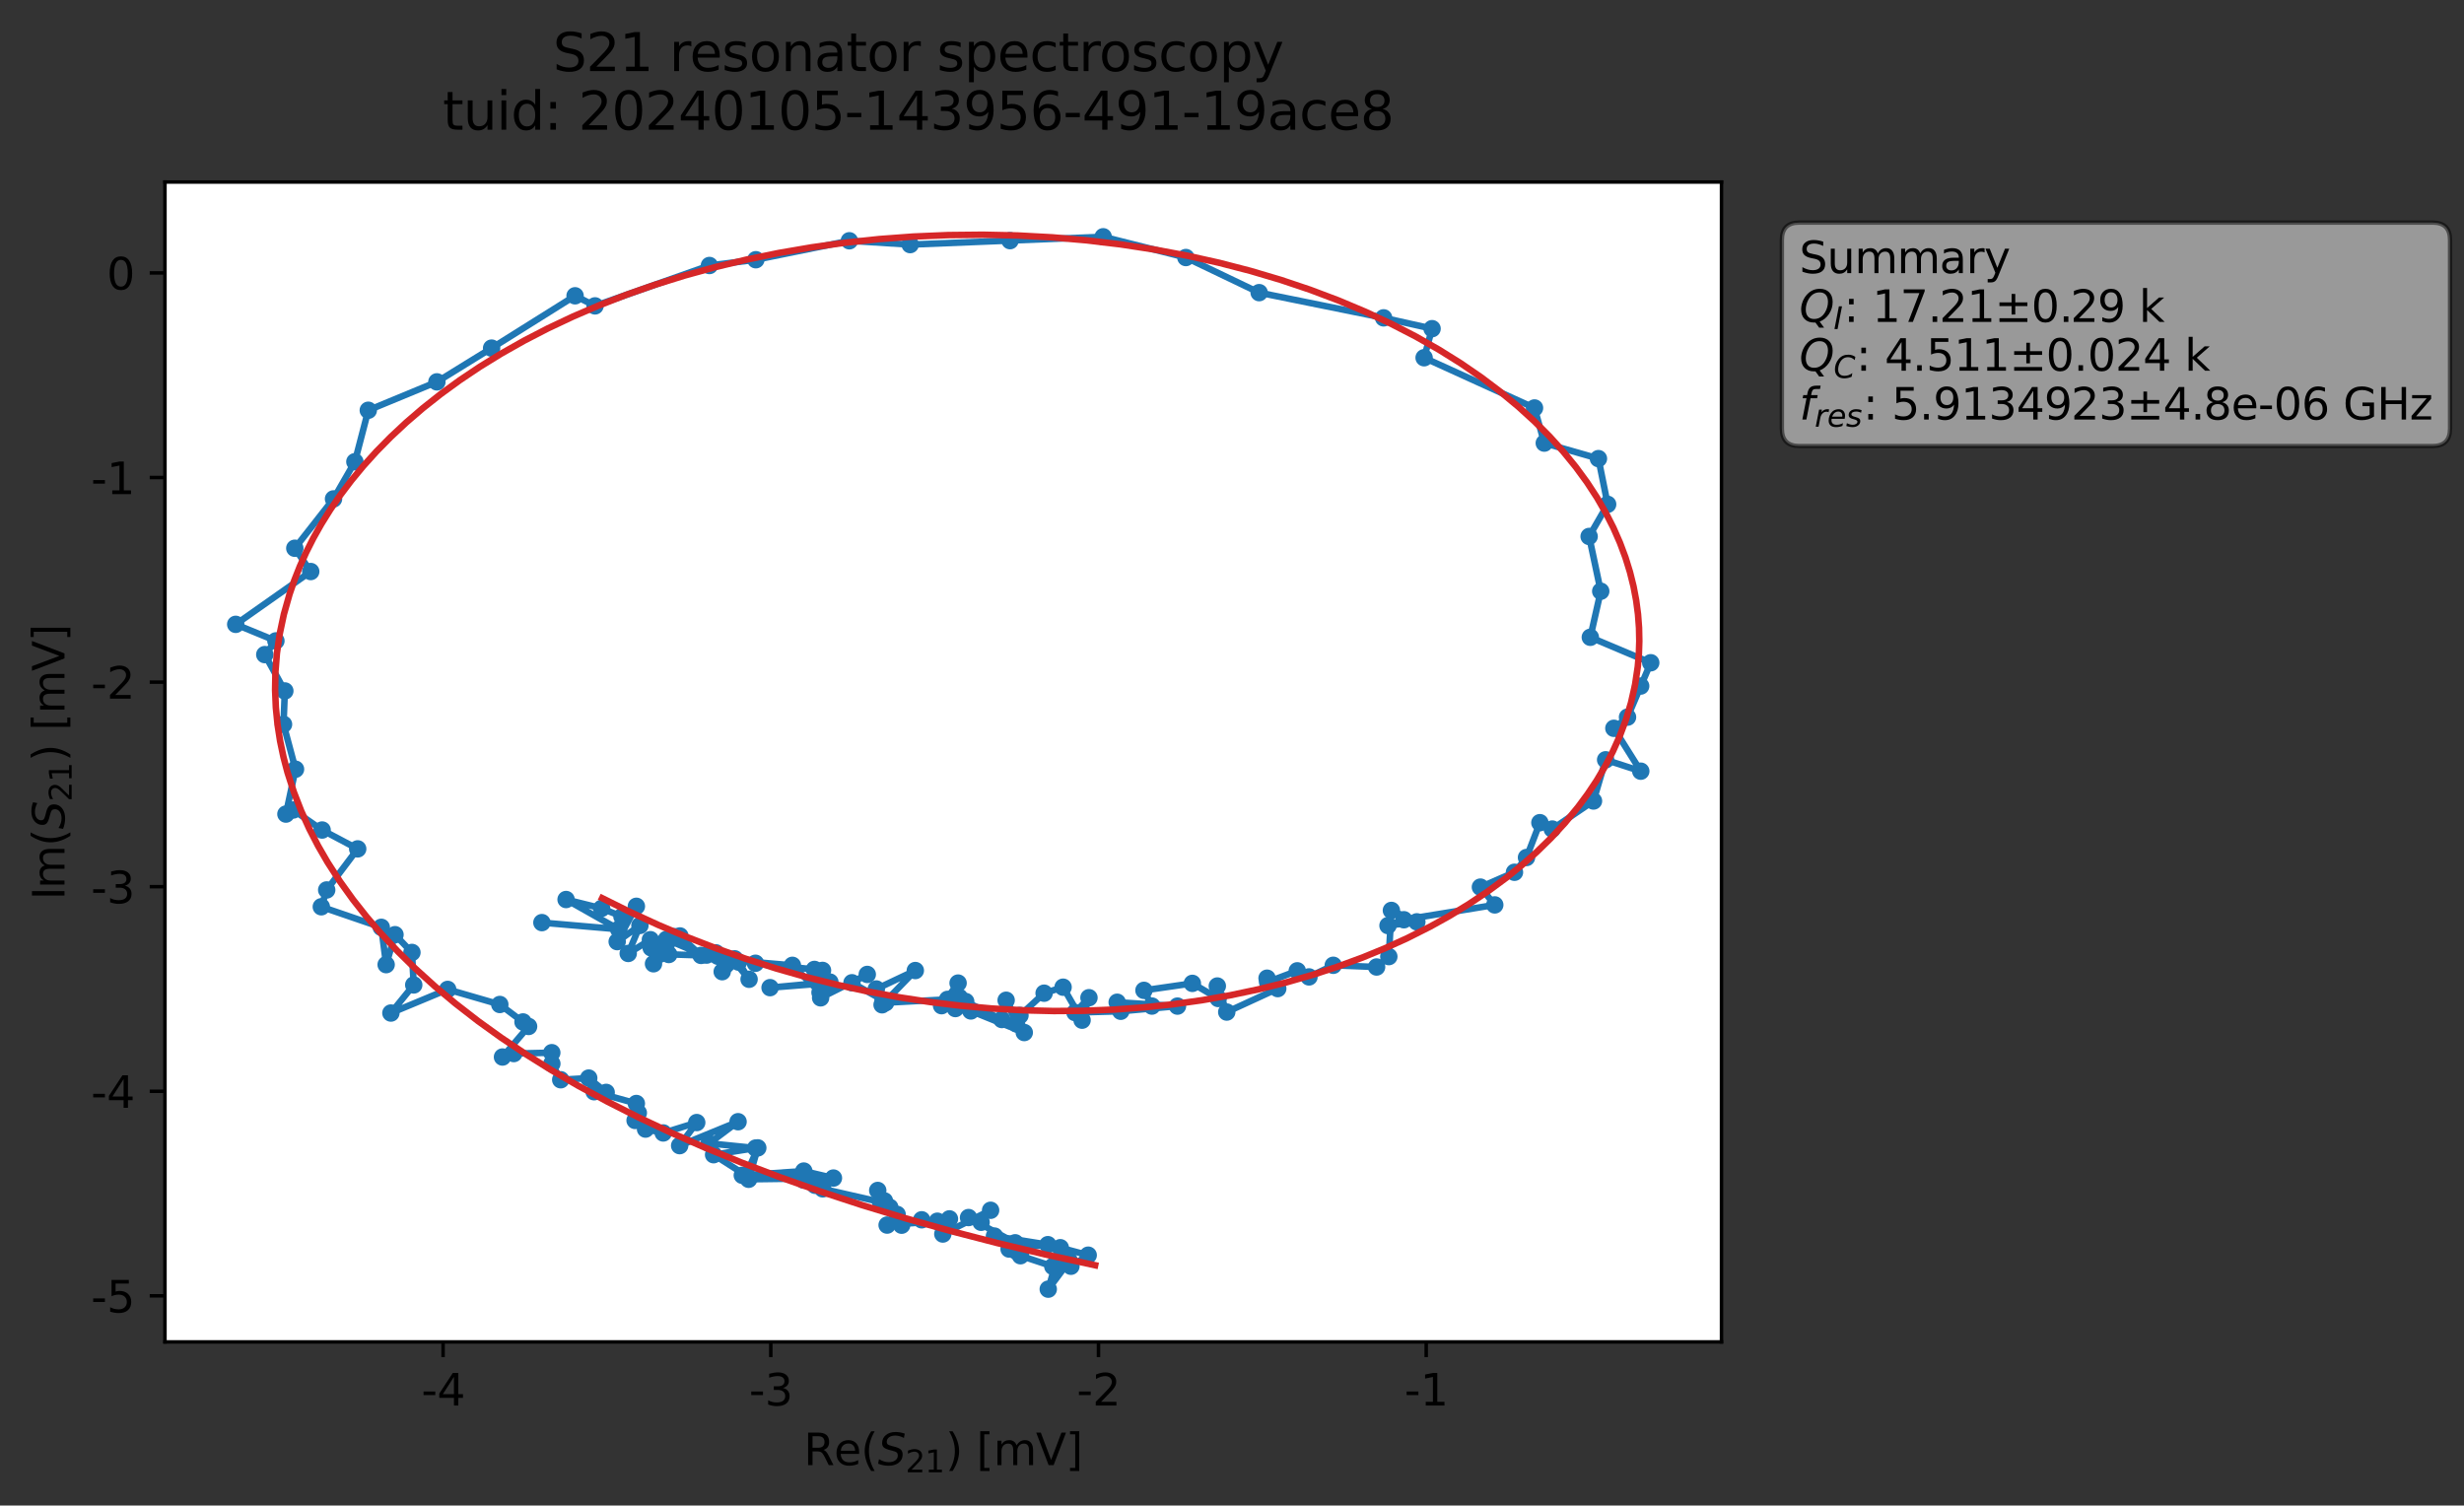 <?xml version="1.0" encoding="utf-8" standalone="no"?>
<!DOCTYPE svg PUBLIC "-//W3C//DTD SVG 1.1//EN"
  "http://www.w3.org/Graphics/SVG/1.1/DTD/svg11.dtd">
<svg xmlns:xlink="http://www.w3.org/1999/xlink" width="565.324pt" height="345.428pt" viewBox="0 0 565.324 345.428" xmlns="http://www.w3.org/2000/svg" version="1.1">
 <rect x="0" y="0" width="565.324" height="345.428" fill="#333333" stroke="none"/>
 <defs>
  <style type="text/css">*{stroke-linejoin: round; stroke-linecap: butt}</style>
 </defs>
 <g id="figure_1">
  <g id="patch_1">
   <path d="M 0 345.428 
L 565.324 345.428 
L 565.324 -0 
L 0 -0 
L 0 345.428 
z
" style="fill: none; opacity: 0"/>
  </g>
  <g id="axes_1">
   <g id="patch_2">
    <path d="M 37.848 307.872 
L 394.968 307.872 
L 394.968 41.76 
L 37.848 41.76 
z
" style="fill: #ffffff"/>
   </g>
   <g id="matplotlib.axis_1">
    <g id="xtick_1">
     <g id="line2d_1">
      <defs>
       <path id="m3a461687dc" d="M 0 0 
L 0 3.5 
" style="stroke: #000000; stroke-width: 0.8"/>
      </defs>
      <g>
       <use xlink:href="#m3a461687dc" x="101.658" y="307.872" style="stroke: #000000; stroke-width: 0.8"/>
      </g>
     </g>
     <g id="text_1">
      <!-- -4 -->
      <g transform="translate(96.673 322.47) scale(0.1 -0.1)">
       <defs>
        <path id="DejaVuSans-2d" d="M 313 2009 
L 1997 2009 
L 1997 1497 
L 313 1497 
L 313 2009 
z
" transform="scale(0.016)"/>
        <path id="DejaVuSans-34" d="M 2419 4116 
L 825 1625 
L 2419 1625 
L 2419 4116 
z
M 2253 4666 
L 3047 4666 
L 3047 1625 
L 3713 1625 
L 3713 1100 
L 3047 1100 
L 3047 0 
L 2419 0 
L 2419 1100 
L 313 1100 
L 313 1709 
L 2253 4666 
z
" transform="scale(0.016)"/>
       </defs>
       <use xlink:href="#DejaVuSans-2d"/>
       <use xlink:href="#DejaVuSans-34" x="36.084"/>
      </g>
     </g>
    </g>
    <g id="xtick_2">
     <g id="line2d_2">
      <g>
       <use xlink:href="#m3a461687dc" x="176.845" y="307.872" style="stroke: #000000; stroke-width: 0.8"/>
      </g>
     </g>
     <g id="text_2">
      <!-- -3 -->
      <g transform="translate(171.859 322.47) scale(0.1 -0.1)">
       <defs>
        <path id="DejaVuSans-33" d="M 2597 2516 
Q 3050 2419 3304 2112 
Q 3559 1806 3559 1356 
Q 3559 666 3084 287 
Q 2609 -91 1734 -91 
Q 1441 -91 1130 -33 
Q 819 25 488 141 
L 488 750 
Q 750 597 1062 519 
Q 1375 441 1716 441 
Q 2309 441 2620 675 
Q 2931 909 2931 1356 
Q 2931 1769 2642 2001 
Q 2353 2234 1838 2234 
L 1294 2234 
L 1294 2753 
L 1863 2753 
Q 2328 2753 2575 2939 
Q 2822 3125 2822 3475 
Q 2822 3834 2567 4026 
Q 2313 4219 1838 4219 
Q 1578 4219 1281 4162 
Q 984 4106 628 3988 
L 628 4550 
Q 988 4650 1302 4700 
Q 1616 4750 1894 4750 
Q 2613 4750 3031 4423 
Q 3450 4097 3450 3541 
Q 3450 3153 3228 2886 
Q 3006 2619 2597 2516 
z
" transform="scale(0.016)"/>
       </defs>
       <use xlink:href="#DejaVuSans-2d"/>
       <use xlink:href="#DejaVuSans-33" x="36.084"/>
      </g>
     </g>
    </g>
    <g id="xtick_3">
     <g id="line2d_3">
      <g>
       <use xlink:href="#m3a461687dc" x="252.031" y="307.872" style="stroke: #000000; stroke-width: 0.8"/>
      </g>
     </g>
     <g id="text_3">
      <!-- -2 -->
      <g transform="translate(247.046 322.47) scale(0.1 -0.1)">
       <defs>
        <path id="DejaVuSans-32" d="M 1228 531 
L 3431 531 
L 3431 0 
L 469 0 
L 469 531 
Q 828 903 1448 1529 
Q 2069 2156 2228 2338 
Q 2531 2678 2651 2914 
Q 2772 3150 2772 3378 
Q 2772 3750 2511 3984 
Q 2250 4219 1831 4219 
Q 1534 4219 1204 4116 
Q 875 4013 500 3803 
L 500 4441 
Q 881 4594 1212 4672 
Q 1544 4750 1819 4750 
Q 2544 4750 2975 4387 
Q 3406 4025 3406 3419 
Q 3406 3131 3298 2873 
Q 3191 2616 2906 2266 
Q 2828 2175 2409 1742 
Q 1991 1309 1228 531 
z
" transform="scale(0.016)"/>
       </defs>
       <use xlink:href="#DejaVuSans-2d"/>
       <use xlink:href="#DejaVuSans-32" x="36.084"/>
      </g>
     </g>
    </g>
    <g id="xtick_4">
     <g id="line2d_4">
      <g>
       <use xlink:href="#m3a461687dc" x="327.218" y="307.872" style="stroke: #000000; stroke-width: 0.8"/>
      </g>
     </g>
     <g id="text_4">
      <!-- -1 -->
      <g transform="translate(322.233 322.47) scale(0.1 -0.1)">
       <defs>
        <path id="DejaVuSans-31" d="M 794 531 
L 1825 531 
L 1825 4091 
L 703 3866 
L 703 4441 
L 1819 4666 
L 2450 4666 
L 2450 531 
L 3481 531 
L 3481 0 
L 794 0 
L 794 531 
z
" transform="scale(0.016)"/>
       </defs>
       <use xlink:href="#DejaVuSans-2d"/>
       <use xlink:href="#DejaVuSans-31" x="36.084"/>
      </g>
     </g>
    </g>
    <g id="text_5">
     <!-- Re$(S_{21})$ [mV] -->
     <g transform="translate(184.408 336.149) scale(0.1 -0.1)">
      <defs>
       <path id="DejaVuSans-52" d="M 2841 2188 
Q 3044 2119 3236 1894 
Q 3428 1669 3622 1275 
L 4263 0 
L 3584 0 
L 2988 1197 
Q 2756 1666 2539 1819 
Q 2322 1972 1947 1972 
L 1259 1972 
L 1259 0 
L 628 0 
L 628 4666 
L 2053 4666 
Q 2853 4666 3247 4331 
Q 3641 3997 3641 3322 
Q 3641 2881 3436 2590 
Q 3231 2300 2841 2188 
z
M 1259 4147 
L 1259 2491 
L 2053 2491 
Q 2509 2491 2742 2702 
Q 2975 2913 2975 3322 
Q 2975 3731 2742 3939 
Q 2509 4147 2053 4147 
L 1259 4147 
z
" transform="scale(0.016)"/>
       <path id="DejaVuSans-65" d="M 3597 1894 
L 3597 1613 
L 953 1613 
Q 991 1019 1311 708 
Q 1631 397 2203 397 
Q 2534 397 2845 478 
Q 3156 559 3463 722 
L 3463 178 
Q 3153 47 2828 -22 
Q 2503 -91 2169 -91 
Q 1331 -91 842 396 
Q 353 884 353 1716 
Q 353 2575 817 3079 
Q 1281 3584 2069 3584 
Q 2775 3584 3186 3129 
Q 3597 2675 3597 1894 
z
M 3022 2063 
Q 3016 2534 2758 2815 
Q 2500 3097 2075 3097 
Q 1594 3097 1305 2825 
Q 1016 2553 972 2059 
L 3022 2063 
z
" transform="scale(0.016)"/>
       <path id="DejaVuSans-28" d="M 1984 4856 
Q 1566 4138 1362 3434 
Q 1159 2731 1159 2009 
Q 1159 1288 1364 580 
Q 1569 -128 1984 -844 
L 1484 -844 
Q 1016 -109 783 600 
Q 550 1309 550 2009 
Q 550 2706 781 3412 
Q 1013 4119 1484 4856 
L 1984 4856 
z
" transform="scale(0.016)"/>
       <path id="DejaVuSans-Oblique-53" d="M 3859 4513 
L 3738 3897 
Q 3422 4066 3111 4152 
Q 2800 4238 2509 4238 
Q 1944 4238 1609 3991 
Q 1275 3744 1275 3334 
Q 1275 3109 1398 2989 
Q 1522 2869 2034 2731 
L 2413 2638 
Q 3053 2472 3303 2217 
Q 3553 1963 3553 1503 
Q 3553 797 2998 353 
Q 2444 -91 1538 -91 
Q 1166 -91 791 -17 
Q 416 56 38 206 
L 166 856 
Q 513 641 861 531 
Q 1209 422 1556 422 
Q 2147 422 2503 684 
Q 2859 947 2859 1369 
Q 2859 1650 2717 1795 
Q 2575 1941 2106 2059 
L 1728 2156 
Q 1081 2325 845 2545 
Q 609 2766 609 3163 
Q 609 3859 1145 4304 
Q 1681 4750 2541 4750 
Q 2875 4750 3203 4690 
Q 3531 4631 3859 4513 
z
" transform="scale(0.016)"/>
       <path id="DejaVuSans-29" d="M 513 4856 
L 1013 4856 
Q 1481 4119 1714 3412 
Q 1947 2706 1947 2009 
Q 1947 1309 1714 600 
Q 1481 -109 1013 -844 
L 513 -844 
Q 928 -128 1133 580 
Q 1338 1288 1338 2009 
Q 1338 2731 1133 3434 
Q 928 4138 513 4856 
z
" transform="scale(0.016)"/>
       <path id="DejaVuSans-20" transform="scale(0.016)"/>
       <path id="DejaVuSans-5b" d="M 550 4863 
L 1875 4863 
L 1875 4416 
L 1125 4416 
L 1125 -397 
L 1875 -397 
L 1875 -844 
L 550 -844 
L 550 4863 
z
" transform="scale(0.016)"/>
       <path id="DejaVuSans-6d" d="M 3328 2828 
Q 3544 3216 3844 3400 
Q 4144 3584 4550 3584 
Q 5097 3584 5394 3201 
Q 5691 2819 5691 2113 
L 5691 0 
L 5113 0 
L 5113 2094 
Q 5113 2597 4934 2840 
Q 4756 3084 4391 3084 
Q 3944 3084 3684 2787 
Q 3425 2491 3425 1978 
L 3425 0 
L 2847 0 
L 2847 2094 
Q 2847 2600 2669 2842 
Q 2491 3084 2119 3084 
Q 1678 3084 1418 2786 
Q 1159 2488 1159 1978 
L 1159 0 
L 581 0 
L 581 3500 
L 1159 3500 
L 1159 2956 
Q 1356 3278 1631 3431 
Q 1906 3584 2284 3584 
Q 2666 3584 2933 3390 
Q 3200 3197 3328 2828 
z
" transform="scale(0.016)"/>
       <path id="DejaVuSans-56" d="M 1831 0 
L 50 4666 
L 709 4666 
L 2188 738 
L 3669 4666 
L 4325 4666 
L 2547 0 
L 1831 0 
z
" transform="scale(0.016)"/>
       <path id="DejaVuSans-5d" d="M 1947 4863 
L 1947 -844 
L 622 -844 
L 622 -397 
L 1369 -397 
L 1369 4416 
L 622 4416 
L 622 4863 
L 1947 4863 
z
" transform="scale(0.016)"/>
      </defs>
      <use xlink:href="#DejaVuSans-52" transform="translate(0 0.016)"/>
      <use xlink:href="#DejaVuSans-65" transform="translate(69.482 0.016)"/>
      <use xlink:href="#DejaVuSans-28" transform="translate(131.006 0.016)"/>
      <use xlink:href="#DejaVuSans-Oblique-53" transform="translate(170.02 0.016)"/>
      <use xlink:href="#DejaVuSans-32" transform="translate(233.496 -16.391) scale(0.7)"/>
      <use xlink:href="#DejaVuSans-31" transform="translate(278.032 -16.391) scale(0.7)"/>
      <use xlink:href="#DejaVuSans-29" transform="translate(325.303 0.016)"/>
      <use xlink:href="#DejaVuSans-20" transform="translate(364.316 0.016)"/>
      <use xlink:href="#DejaVuSans-5b" transform="translate(396.104 0.016)"/>
      <use xlink:href="#DejaVuSans-6d" transform="translate(435.117 0.016)"/>
      <use xlink:href="#DejaVuSans-56" transform="translate(532.529 0.016)"/>
      <use xlink:href="#DejaVuSans-5d" transform="translate(600.938 0.016)"/>
     </g>
    </g>
   </g>
   <g id="matplotlib.axis_2">
    <g id="ytick_1">
     <g id="line2d_5">
      <defs>
       <path id="m6cac3b7678" d="M 0 0 
L -3.5 0 
" style="stroke: #000000; stroke-width: 0.8"/>
      </defs>
      <g>
       <use xlink:href="#m6cac3b7678" x="37.848" y="297.314" style="stroke: #000000; stroke-width: 0.8"/>
      </g>
     </g>
     <g id="text_6">
      <!-- -5 -->
      <g transform="translate(20.878 301.113) scale(0.1 -0.1)">
       <defs>
        <path id="DejaVuSans-35" d="M 691 4666 
L 3169 4666 
L 3169 4134 
L 1269 4134 
L 1269 2991 
Q 1406 3038 1543 3061 
Q 1681 3084 1819 3084 
Q 2600 3084 3056 2656 
Q 3513 2228 3513 1497 
Q 3513 744 3044 326 
Q 2575 -91 1722 -91 
Q 1428 -91 1123 -41 
Q 819 9 494 109 
L 494 744 
Q 775 591 1075 516 
Q 1375 441 1709 441 
Q 2250 441 2565 725 
Q 2881 1009 2881 1497 
Q 2881 1984 2565 2268 
Q 2250 2553 1709 2553 
Q 1456 2553 1204 2497 
Q 953 2441 691 2322 
L 691 4666 
z
" transform="scale(0.016)"/>
       </defs>
       <use xlink:href="#DejaVuSans-2d"/>
       <use xlink:href="#DejaVuSans-35" x="36.084"/>
      </g>
     </g>
    </g>
    <g id="ytick_2">
     <g id="line2d_6">
      <g>
       <use xlink:href="#m6cac3b7678" x="37.848" y="250.375" style="stroke: #000000; stroke-width: 0.8"/>
      </g>
     </g>
     <g id="text_7">
      <!-- -4 -->
      <g transform="translate(20.878 254.174) scale(0.1 -0.1)">
       <use xlink:href="#DejaVuSans-2d"/>
       <use xlink:href="#DejaVuSans-34" x="36.084"/>
      </g>
     </g>
    </g>
    <g id="ytick_3">
     <g id="line2d_7">
      <g>
       <use xlink:href="#m6cac3b7678" x="37.848" y="203.437" style="stroke: #000000; stroke-width: 0.8"/>
      </g>
     </g>
     <g id="text_8">
      <!-- -3 -->
      <g transform="translate(20.878 207.236) scale(0.1 -0.1)">
       <use xlink:href="#DejaVuSans-2d"/>
       <use xlink:href="#DejaVuSans-33" x="36.084"/>
      </g>
     </g>
    </g>
    <g id="ytick_4">
     <g id="line2d_8">
      <g>
       <use xlink:href="#m6cac3b7678" x="37.848" y="156.498" style="stroke: #000000; stroke-width: 0.8"/>
      </g>
     </g>
     <g id="text_9">
      <!-- -2 -->
      <g transform="translate(20.878 160.297) scale(0.1 -0.1)">
       <use xlink:href="#DejaVuSans-2d"/>
       <use xlink:href="#DejaVuSans-32" x="36.084"/>
      </g>
     </g>
    </g>
    <g id="ytick_5">
     <g id="line2d_9">
      <g>
       <use xlink:href="#m6cac3b7678" x="37.848" y="109.56" style="stroke: #000000; stroke-width: 0.8"/>
      </g>
     </g>
     <g id="text_10">
      <!-- -1 -->
      <g transform="translate(20.878 113.359) scale(0.1 -0.1)">
       <use xlink:href="#DejaVuSans-2d"/>
       <use xlink:href="#DejaVuSans-31" x="36.084"/>
      </g>
     </g>
    </g>
    <g id="ytick_6">
     <g id="line2d_10">
      <g>
       <use xlink:href="#m6cac3b7678" x="37.848" y="62.621" style="stroke: #000000; stroke-width: 0.8"/>
      </g>
     </g>
     <g id="text_11">
      <!-- 0 -->
      <g transform="translate(24.486 66.42) scale(0.1 -0.1)">
       <defs>
        <path id="DejaVuSans-30" d="M 2034 4250 
Q 1547 4250 1301 3770 
Q 1056 3291 1056 2328 
Q 1056 1369 1301 889 
Q 1547 409 2034 409 
Q 2525 409 2770 889 
Q 3016 1369 3016 2328 
Q 3016 3291 2770 3770 
Q 2525 4250 2034 4250 
z
M 2034 4750 
Q 2819 4750 3233 4129 
Q 3647 3509 3647 2328 
Q 3647 1150 3233 529 
Q 2819 -91 2034 -91 
Q 1250 -91 836 529 
Q 422 1150 422 2328 
Q 422 3509 836 4129 
Q 1250 4750 2034 4750 
z
" transform="scale(0.016)"/>
       </defs>
       <use xlink:href="#DejaVuSans-30"/>
      </g>
     </g>
    </g>
    <g id="text_12">
     <!-- Im$(S_{21})$ [mV] -->
     <g transform="translate(14.798 206.466) rotate(-90) scale(0.1 -0.1)">
      <defs>
       <path id="DejaVuSans-49" d="M 628 4666 
L 1259 4666 
L 1259 0 
L 628 0 
L 628 4666 
z
" transform="scale(0.016)"/>
      </defs>
      <use xlink:href="#DejaVuSans-49" transform="translate(0 0.016)"/>
      <use xlink:href="#DejaVuSans-6d" transform="translate(25.867 0.016)"/>
      <use xlink:href="#DejaVuSans-28" transform="translate(123.279 0.016)"/>
      <use xlink:href="#DejaVuSans-Oblique-53" transform="translate(162.293 0.016)"/>
      <use xlink:href="#DejaVuSans-32" transform="translate(225.77 -16.391) scale(0.7)"/>
      <use xlink:href="#DejaVuSans-31" transform="translate(270.306 -16.391) scale(0.7)"/>
      <use xlink:href="#DejaVuSans-29" transform="translate(317.576 0.016)"/>
      <use xlink:href="#DejaVuSans-20" transform="translate(356.59 0.016)"/>
      <use xlink:href="#DejaVuSans-5b" transform="translate(388.377 0.016)"/>
      <use xlink:href="#DejaVuSans-6d" transform="translate(427.391 0.016)"/>
      <use xlink:href="#DejaVuSans-56" transform="translate(524.803 0.016)"/>
      <use xlink:href="#DejaVuSans-5d" transform="translate(593.211 0.016)"/>
     </g>
    </g>
   </g>
   <g id="line2d_11">
    <path d="M 245.221 289.065 
L 245.706 290.516 
L 249.668 287.98 
L 243.264 286.265 
L 240.505 295.776 
L 245.277 289.405 
L 241.556 290.557 
L 234.136 288.106 
L 233.014 286.966 
L 231.52 286.569 
L 240.417 285.567 
L 228.16 283.599 
L 232.916 285.14 
L 222.218 279.348 
L 225.101 280.432 
L 227.279 277.678 
L 216.315 283.126 
L 217.833 279.651 
L 215.065 280.187 
L 203.536 281.075 
L 211.465 279.862 
L 206.864 281.101 
L 205.832 278.628 
L 204.15 277.009 
L 202.921 275.529 
L 201.384 273.13 
L 202.036 275.79 
L 188.761 272.76 
L 184.376 270.751 
L 191.217 270.284 
L 184.417 268.68 
L 170.309 269.655 
L 185.31 270.385 
L 171.766 270.567 
L 173.862 263.361 
L 171.125 269.658 
L 163.724 264.927 
L 173.377 263.407 
L 162.701 262.327 
L 169.338 257.358 
L 155.935 262.847 
L 159.853 257.552 
L 152.169 259.936 
L 148.108 259.048 
L 145.709 257.064 
L 146.451 255.33 
L 146.002 253.181 
L 136.312 250.479 
L 139.08 250.634 
L 135.076 247.345 
L 128.648 247.731 
L 126.613 244.045 
L 126.601 241.52 
L 117.881 241.722 
L 115.288 242.516 
L 121.276 235.502 
L 119.992 234.467 
L 114.673 230.462 
L 102.715 227.004 
L 89.686 232.425 
L 94.927 225.978 
L 94.513 218.523 
L 90.626 214.449 
L 88.596 221.321 
L 87.481 212.758 
L 73.721 208.044 
L 74.956 204.184 
L 82.067 194.76 
L 73.908 190.436 
L 67.276 185.84 
L 65.599 186.779 
L 67.802 176.485 
L 65.049 166.189 
L 65.351 158.525 
L 60.75 150.188 
L 63.301 147.041 
L 54.081 143.246 
L 71.292 131.129 
L 67.638 125.789 
L 76.523 114.464 
L 81.42 105.941 
L 84.498 94.128 
L 100.241 87.612 
L 112.791 79.87 
L 131.942 67.865 
L 136.517 70.178 
L 162.766 60.915 
L 173.413 59.59 
L 194.871 55.243 
L 208.823 56.119 
L 253.106 54.325 
L 272.079 59.087 
L 288.893 67.143 
L 317.451 72.927 
L 328.567 75.408 
L 326.74 82.078 
L 352.069 93.603 
L 354.311 101.662 
L 366.735 105.221 
L 368.845 115.708 
L 364.6 123.081 
L 367.262 135.649 
L 364.873 146.214 
L 378.736 152.058 
L 373.409 164.536 
L 370.275 167.098 
L 376.45 176.937 
L 368.385 174.325 
L 365.601 183.775 
L 356.14 190.21 
L 353.299 188.749 
L 350.232 196.743 
L 347.47 200.128 
L 339.656 203.532 
L 342.95 207.615 
L 322.101 211.02 
L 318.453 212.36 
L 325.074 211.5 
L 319.234 208.884 
L 318.642 219.473 
L 315.837 221.862 
L 305.893 221.469 
L 300.329 224.136 
L 297.641 222.74 
L 290.829 225.304 
L 290.705 224.431 
L 293.159 226.817 
L 281.458 232.2 
L 279.294 226.224 
L 279.495 229.087 
L 273.569 225.618 
L 262.463 227.219 
L 264.287 230.825 
L 256.32 229.947 
L 270.152 230.834 
L 257.139 232.018 
L 246.64 232.309 
L 249.847 228.908 
L 248.268 234.063 
L 243.909 226.494 
L 239.552 227.871 
L 234.015 232.97 
L 233.227 234.917 
L 230.844 229.49 
L 235.001 236.899 
L 222.747 231.945 
L 219.196 231.395 
L 229.857 233.913 
L 221.567 229.786 
L 220.096 228.803 
L 216.033 230.738 
L 219.818 225.551 
L 217.399 229.292 
L 203.195 230.054 
L 202.381 230.531 
L 210.005 222.673 
L 201.059 226.907 
L 202.611 229.505 
L 195.472 225.479 
L 198.981 223.566 
L 188.279 228.936 
L 189.173 225.547 
L 189.956 225.552 
L 176.676 226.599 
L 190.401 225.321 
L 186.859 222.419 
L 173.324 221.004 
L 188.711 222.645 
L 188.139 227.713 
L 181.801 221.481 
L 168.252 220.319 
L 171.866 224.678 
L 169.437 220.734 
L 165.695 222.94 
L 168.562 219.988 
L 164.708 219.391 
L 164.244 218.616 
L 162.114 219.13 
L 166.578 221.34 
L 152.899 215.53 
L 151.47 218.888 
L 160.844 219.202 
L 155.996 214.737 
L 149.938 221.121 
L 149.404 217.468 
L 154.695 214.907 
L 153.445 218.993 
L 149.222 215.596 
L 144.135 218.752 
L 146.817 212.334 
L 141.604 216.037 
L 146.007 207.934 
L 142.703 210.29 
L 138.036 208.404 
L 129.876 206.381 
L 141.94 213.201 
L 124.33 211.678 
L 124.33 211.678 
" clip-path="url(#pb6c3f96b6c)" style="fill: none; stroke: #1f77b4; stroke-width: 1.5; stroke-linecap: square"/>
    <defs>
     <path id="m7cbb881707" d="M 0 1.5 
C 0.398 1.5 0.779 1.342 1.061 1.061 
C 1.342 0.779 1.5 0.398 1.5 0 
C 1.5 -0.398 1.342 -0.779 1.061 -1.061 
C 0.779 -1.342 0.398 -1.5 0 -1.5 
C -0.398 -1.5 -0.779 -1.342 -1.061 -1.061 
C -1.342 -0.779 -1.5 -0.398 -1.5 0 
C -1.5 0.398 -1.342 0.779 -1.061 1.061 
C -0.779 1.342 -0.398 1.5 0 1.5 
z
" style="stroke: #1f77b4"/>
    </defs>
    <g clip-path="url(#pb6c3f96b6c)">
     <use xlink:href="#m7cbb881707" x="245.221" y="289.065" style="fill: #1f77b4; stroke: #1f77b4"/>
     <use xlink:href="#m7cbb881707" x="245.706" y="290.516" style="fill: #1f77b4; stroke: #1f77b4"/>
     <use xlink:href="#m7cbb881707" x="249.668" y="287.98" style="fill: #1f77b4; stroke: #1f77b4"/>
     <use xlink:href="#m7cbb881707" x="243.264" y="286.265" style="fill: #1f77b4; stroke: #1f77b4"/>
     <use xlink:href="#m7cbb881707" x="240.505" y="295.776" style="fill: #1f77b4; stroke: #1f77b4"/>
     <use xlink:href="#m7cbb881707" x="245.277" y="289.405" style="fill: #1f77b4; stroke: #1f77b4"/>
     <use xlink:href="#m7cbb881707" x="241.556" y="290.557" style="fill: #1f77b4; stroke: #1f77b4"/>
     <use xlink:href="#m7cbb881707" x="234.136" y="288.106" style="fill: #1f77b4; stroke: #1f77b4"/>
     <use xlink:href="#m7cbb881707" x="233.014" y="286.966" style="fill: #1f77b4; stroke: #1f77b4"/>
     <use xlink:href="#m7cbb881707" x="231.52" y="286.569" style="fill: #1f77b4; stroke: #1f77b4"/>
     <use xlink:href="#m7cbb881707" x="240.417" y="285.567" style="fill: #1f77b4; stroke: #1f77b4"/>
     <use xlink:href="#m7cbb881707" x="228.16" y="283.599" style="fill: #1f77b4; stroke: #1f77b4"/>
     <use xlink:href="#m7cbb881707" x="232.916" y="285.14" style="fill: #1f77b4; stroke: #1f77b4"/>
     <use xlink:href="#m7cbb881707" x="222.218" y="279.348" style="fill: #1f77b4; stroke: #1f77b4"/>
     <use xlink:href="#m7cbb881707" x="225.101" y="280.432" style="fill: #1f77b4; stroke: #1f77b4"/>
     <use xlink:href="#m7cbb881707" x="227.279" y="277.678" style="fill: #1f77b4; stroke: #1f77b4"/>
     <use xlink:href="#m7cbb881707" x="216.315" y="283.126" style="fill: #1f77b4; stroke: #1f77b4"/>
     <use xlink:href="#m7cbb881707" x="217.833" y="279.651" style="fill: #1f77b4; stroke: #1f77b4"/>
     <use xlink:href="#m7cbb881707" x="215.065" y="280.187" style="fill: #1f77b4; stroke: #1f77b4"/>
     <use xlink:href="#m7cbb881707" x="203.536" y="281.075" style="fill: #1f77b4; stroke: #1f77b4"/>
     <use xlink:href="#m7cbb881707" x="211.465" y="279.862" style="fill: #1f77b4; stroke: #1f77b4"/>
     <use xlink:href="#m7cbb881707" x="206.864" y="281.101" style="fill: #1f77b4; stroke: #1f77b4"/>
     <use xlink:href="#m7cbb881707" x="205.832" y="278.628" style="fill: #1f77b4; stroke: #1f77b4"/>
     <use xlink:href="#m7cbb881707" x="204.15" y="277.009" style="fill: #1f77b4; stroke: #1f77b4"/>
     <use xlink:href="#m7cbb881707" x="202.921" y="275.529" style="fill: #1f77b4; stroke: #1f77b4"/>
     <use xlink:href="#m7cbb881707" x="201.384" y="273.13" style="fill: #1f77b4; stroke: #1f77b4"/>
     <use xlink:href="#m7cbb881707" x="202.036" y="275.79" style="fill: #1f77b4; stroke: #1f77b4"/>
     <use xlink:href="#m7cbb881707" x="188.761" y="272.76" style="fill: #1f77b4; stroke: #1f77b4"/>
     <use xlink:href="#m7cbb881707" x="187.013" y="271.947" style="fill: #1f77b4; stroke: #1f77b4"/>
     <use xlink:href="#m7cbb881707" x="184.376" y="270.751" style="fill: #1f77b4; stroke: #1f77b4"/>
     <use xlink:href="#m7cbb881707" x="191.217" y="270.284" style="fill: #1f77b4; stroke: #1f77b4"/>
     <use xlink:href="#m7cbb881707" x="184.417" y="268.68" style="fill: #1f77b4; stroke: #1f77b4"/>
     <use xlink:href="#m7cbb881707" x="170.309" y="269.655" style="fill: #1f77b4; stroke: #1f77b4"/>
     <use xlink:href="#m7cbb881707" x="185.31" y="270.385" style="fill: #1f77b4; stroke: #1f77b4"/>
     <use xlink:href="#m7cbb881707" x="171.766" y="270.567" style="fill: #1f77b4; stroke: #1f77b4"/>
     <use xlink:href="#m7cbb881707" x="173.862" y="263.361" style="fill: #1f77b4; stroke: #1f77b4"/>
     <use xlink:href="#m7cbb881707" x="171.125" y="269.658" style="fill: #1f77b4; stroke: #1f77b4"/>
     <use xlink:href="#m7cbb881707" x="163.724" y="264.927" style="fill: #1f77b4; stroke: #1f77b4"/>
     <use xlink:href="#m7cbb881707" x="173.377" y="263.407" style="fill: #1f77b4; stroke: #1f77b4"/>
     <use xlink:href="#m7cbb881707" x="162.701" y="262.327" style="fill: #1f77b4; stroke: #1f77b4"/>
     <use xlink:href="#m7cbb881707" x="169.338" y="257.358" style="fill: #1f77b4; stroke: #1f77b4"/>
     <use xlink:href="#m7cbb881707" x="155.935" y="262.847" style="fill: #1f77b4; stroke: #1f77b4"/>
     <use xlink:href="#m7cbb881707" x="159.853" y="257.552" style="fill: #1f77b4; stroke: #1f77b4"/>
     <use xlink:href="#m7cbb881707" x="152.169" y="259.936" style="fill: #1f77b4; stroke: #1f77b4"/>
     <use xlink:href="#m7cbb881707" x="148.108" y="259.048" style="fill: #1f77b4; stroke: #1f77b4"/>
     <use xlink:href="#m7cbb881707" x="145.709" y="257.064" style="fill: #1f77b4; stroke: #1f77b4"/>
     <use xlink:href="#m7cbb881707" x="146.451" y="255.33" style="fill: #1f77b4; stroke: #1f77b4"/>
     <use xlink:href="#m7cbb881707" x="146.002" y="253.181" style="fill: #1f77b4; stroke: #1f77b4"/>
     <use xlink:href="#m7cbb881707" x="136.312" y="250.479" style="fill: #1f77b4; stroke: #1f77b4"/>
     <use xlink:href="#m7cbb881707" x="139.08" y="250.634" style="fill: #1f77b4; stroke: #1f77b4"/>
     <use xlink:href="#m7cbb881707" x="135.076" y="247.345" style="fill: #1f77b4; stroke: #1f77b4"/>
     <use xlink:href="#m7cbb881707" x="128.648" y="247.731" style="fill: #1f77b4; stroke: #1f77b4"/>
     <use xlink:href="#m7cbb881707" x="126.613" y="244.045" style="fill: #1f77b4; stroke: #1f77b4"/>
     <use xlink:href="#m7cbb881707" x="126.601" y="241.52" style="fill: #1f77b4; stroke: #1f77b4"/>
     <use xlink:href="#m7cbb881707" x="117.881" y="241.722" style="fill: #1f77b4; stroke: #1f77b4"/>
     <use xlink:href="#m7cbb881707" x="115.288" y="242.516" style="fill: #1f77b4; stroke: #1f77b4"/>
     <use xlink:href="#m7cbb881707" x="121.276" y="235.502" style="fill: #1f77b4; stroke: #1f77b4"/>
     <use xlink:href="#m7cbb881707" x="119.992" y="234.467" style="fill: #1f77b4; stroke: #1f77b4"/>
     <use xlink:href="#m7cbb881707" x="114.673" y="230.462" style="fill: #1f77b4; stroke: #1f77b4"/>
     <use xlink:href="#m7cbb881707" x="102.715" y="227.004" style="fill: #1f77b4; stroke: #1f77b4"/>
     <use xlink:href="#m7cbb881707" x="89.686" y="232.425" style="fill: #1f77b4; stroke: #1f77b4"/>
     <use xlink:href="#m7cbb881707" x="94.927" y="225.978" style="fill: #1f77b4; stroke: #1f77b4"/>
     <use xlink:href="#m7cbb881707" x="94.513" y="218.523" style="fill: #1f77b4; stroke: #1f77b4"/>
     <use xlink:href="#m7cbb881707" x="90.626" y="214.449" style="fill: #1f77b4; stroke: #1f77b4"/>
     <use xlink:href="#m7cbb881707" x="88.596" y="221.321" style="fill: #1f77b4; stroke: #1f77b4"/>
     <use xlink:href="#m7cbb881707" x="87.481" y="212.758" style="fill: #1f77b4; stroke: #1f77b4"/>
     <use xlink:href="#m7cbb881707" x="73.721" y="208.044" style="fill: #1f77b4; stroke: #1f77b4"/>
     <use xlink:href="#m7cbb881707" x="74.956" y="204.184" style="fill: #1f77b4; stroke: #1f77b4"/>
     <use xlink:href="#m7cbb881707" x="82.067" y="194.76" style="fill: #1f77b4; stroke: #1f77b4"/>
     <use xlink:href="#m7cbb881707" x="73.908" y="190.436" style="fill: #1f77b4; stroke: #1f77b4"/>
     <use xlink:href="#m7cbb881707" x="67.276" y="185.84" style="fill: #1f77b4; stroke: #1f77b4"/>
     <use xlink:href="#m7cbb881707" x="65.599" y="186.779" style="fill: #1f77b4; stroke: #1f77b4"/>
     <use xlink:href="#m7cbb881707" x="67.802" y="176.485" style="fill: #1f77b4; stroke: #1f77b4"/>
     <use xlink:href="#m7cbb881707" x="65.049" y="166.189" style="fill: #1f77b4; stroke: #1f77b4"/>
     <use xlink:href="#m7cbb881707" x="65.351" y="158.525" style="fill: #1f77b4; stroke: #1f77b4"/>
     <use xlink:href="#m7cbb881707" x="60.75" y="150.188" style="fill: #1f77b4; stroke: #1f77b4"/>
     <use xlink:href="#m7cbb881707" x="63.301" y="147.041" style="fill: #1f77b4; stroke: #1f77b4"/>
     <use xlink:href="#m7cbb881707" x="54.081" y="143.246" style="fill: #1f77b4; stroke: #1f77b4"/>
     <use xlink:href="#m7cbb881707" x="71.292" y="131.129" style="fill: #1f77b4; stroke: #1f77b4"/>
     <use xlink:href="#m7cbb881707" x="67.638" y="125.789" style="fill: #1f77b4; stroke: #1f77b4"/>
     <use xlink:href="#m7cbb881707" x="76.523" y="114.464" style="fill: #1f77b4; stroke: #1f77b4"/>
     <use xlink:href="#m7cbb881707" x="81.42" y="105.941" style="fill: #1f77b4; stroke: #1f77b4"/>
     <use xlink:href="#m7cbb881707" x="84.498" y="94.128" style="fill: #1f77b4; stroke: #1f77b4"/>
     <use xlink:href="#m7cbb881707" x="100.241" y="87.612" style="fill: #1f77b4; stroke: #1f77b4"/>
     <use xlink:href="#m7cbb881707" x="112.791" y="79.87" style="fill: #1f77b4; stroke: #1f77b4"/>
     <use xlink:href="#m7cbb881707" x="131.942" y="67.865" style="fill: #1f77b4; stroke: #1f77b4"/>
     <use xlink:href="#m7cbb881707" x="136.517" y="70.178" style="fill: #1f77b4; stroke: #1f77b4"/>
     <use xlink:href="#m7cbb881707" x="162.766" y="60.915" style="fill: #1f77b4; stroke: #1f77b4"/>
     <use xlink:href="#m7cbb881707" x="173.413" y="59.59" style="fill: #1f77b4; stroke: #1f77b4"/>
     <use xlink:href="#m7cbb881707" x="194.871" y="55.243" style="fill: #1f77b4; stroke: #1f77b4"/>
     <use xlink:href="#m7cbb881707" x="208.823" y="56.119" style="fill: #1f77b4; stroke: #1f77b4"/>
     <use xlink:href="#m7cbb881707" x="231.736" y="55.212" style="fill: #1f77b4; stroke: #1f77b4"/>
     <use xlink:href="#m7cbb881707" x="253.106" y="54.325" style="fill: #1f77b4; stroke: #1f77b4"/>
     <use xlink:href="#m7cbb881707" x="272.079" y="59.087" style="fill: #1f77b4; stroke: #1f77b4"/>
     <use xlink:href="#m7cbb881707" x="288.893" y="67.143" style="fill: #1f77b4; stroke: #1f77b4"/>
     <use xlink:href="#m7cbb881707" x="317.451" y="72.927" style="fill: #1f77b4; stroke: #1f77b4"/>
     <use xlink:href="#m7cbb881707" x="328.567" y="75.408" style="fill: #1f77b4; stroke: #1f77b4"/>
     <use xlink:href="#m7cbb881707" x="326.74" y="82.078" style="fill: #1f77b4; stroke: #1f77b4"/>
     <use xlink:href="#m7cbb881707" x="352.069" y="93.603" style="fill: #1f77b4; stroke: #1f77b4"/>
     <use xlink:href="#m7cbb881707" x="354.311" y="101.662" style="fill: #1f77b4; stroke: #1f77b4"/>
     <use xlink:href="#m7cbb881707" x="366.735" y="105.221" style="fill: #1f77b4; stroke: #1f77b4"/>
     <use xlink:href="#m7cbb881707" x="368.845" y="115.708" style="fill: #1f77b4; stroke: #1f77b4"/>
     <use xlink:href="#m7cbb881707" x="364.6" y="123.081" style="fill: #1f77b4; stroke: #1f77b4"/>
     <use xlink:href="#m7cbb881707" x="367.262" y="135.649" style="fill: #1f77b4; stroke: #1f77b4"/>
     <use xlink:href="#m7cbb881707" x="364.873" y="146.214" style="fill: #1f77b4; stroke: #1f77b4"/>
     <use xlink:href="#m7cbb881707" x="378.736" y="152.058" style="fill: #1f77b4; stroke: #1f77b4"/>
     <use xlink:href="#m7cbb881707" x="376.425" y="157.404" style="fill: #1f77b4; stroke: #1f77b4"/>
     <use xlink:href="#m7cbb881707" x="373.409" y="164.536" style="fill: #1f77b4; stroke: #1f77b4"/>
     <use xlink:href="#m7cbb881707" x="370.275" y="167.098" style="fill: #1f77b4; stroke: #1f77b4"/>
     <use xlink:href="#m7cbb881707" x="376.45" y="176.937" style="fill: #1f77b4; stroke: #1f77b4"/>
     <use xlink:href="#m7cbb881707" x="368.385" y="174.325" style="fill: #1f77b4; stroke: #1f77b4"/>
     <use xlink:href="#m7cbb881707" x="365.601" y="183.775" style="fill: #1f77b4; stroke: #1f77b4"/>
     <use xlink:href="#m7cbb881707" x="356.14" y="190.21" style="fill: #1f77b4; stroke: #1f77b4"/>
     <use xlink:href="#m7cbb881707" x="353.299" y="188.749" style="fill: #1f77b4; stroke: #1f77b4"/>
     <use xlink:href="#m7cbb881707" x="350.232" y="196.743" style="fill: #1f77b4; stroke: #1f77b4"/>
     <use xlink:href="#m7cbb881707" x="347.47" y="200.128" style="fill: #1f77b4; stroke: #1f77b4"/>
     <use xlink:href="#m7cbb881707" x="339.656" y="203.532" style="fill: #1f77b4; stroke: #1f77b4"/>
     <use xlink:href="#m7cbb881707" x="342.95" y="207.615" style="fill: #1f77b4; stroke: #1f77b4"/>
     <use xlink:href="#m7cbb881707" x="322.101" y="211.02" style="fill: #1f77b4; stroke: #1f77b4"/>
     <use xlink:href="#m7cbb881707" x="318.453" y="212.36" style="fill: #1f77b4; stroke: #1f77b4"/>
     <use xlink:href="#m7cbb881707" x="325.074" y="211.5" style="fill: #1f77b4; stroke: #1f77b4"/>
     <use xlink:href="#m7cbb881707" x="319.234" y="208.884" style="fill: #1f77b4; stroke: #1f77b4"/>
     <use xlink:href="#m7cbb881707" x="318.642" y="219.473" style="fill: #1f77b4; stroke: #1f77b4"/>
     <use xlink:href="#m7cbb881707" x="315.837" y="221.862" style="fill: #1f77b4; stroke: #1f77b4"/>
     <use xlink:href="#m7cbb881707" x="305.893" y="221.469" style="fill: #1f77b4; stroke: #1f77b4"/>
     <use xlink:href="#m7cbb881707" x="300.329" y="224.136" style="fill: #1f77b4; stroke: #1f77b4"/>
     <use xlink:href="#m7cbb881707" x="297.641" y="222.74" style="fill: #1f77b4; stroke: #1f77b4"/>
     <use xlink:href="#m7cbb881707" x="290.829" y="225.304" style="fill: #1f77b4; stroke: #1f77b4"/>
     <use xlink:href="#m7cbb881707" x="290.705" y="224.431" style="fill: #1f77b4; stroke: #1f77b4"/>
     <use xlink:href="#m7cbb881707" x="293.159" y="226.817" style="fill: #1f77b4; stroke: #1f77b4"/>
     <use xlink:href="#m7cbb881707" x="281.458" y="232.2" style="fill: #1f77b4; stroke: #1f77b4"/>
     <use xlink:href="#m7cbb881707" x="279.294" y="226.224" style="fill: #1f77b4; stroke: #1f77b4"/>
     <use xlink:href="#m7cbb881707" x="279.495" y="229.087" style="fill: #1f77b4; stroke: #1f77b4"/>
     <use xlink:href="#m7cbb881707" x="273.569" y="225.618" style="fill: #1f77b4; stroke: #1f77b4"/>
     <use xlink:href="#m7cbb881707" x="262.463" y="227.219" style="fill: #1f77b4; stroke: #1f77b4"/>
     <use xlink:href="#m7cbb881707" x="264.287" y="230.825" style="fill: #1f77b4; stroke: #1f77b4"/>
     <use xlink:href="#m7cbb881707" x="256.32" y="229.947" style="fill: #1f77b4; stroke: #1f77b4"/>
     <use xlink:href="#m7cbb881707" x="270.152" y="230.834" style="fill: #1f77b4; stroke: #1f77b4"/>
     <use xlink:href="#m7cbb881707" x="257.139" y="232.018" style="fill: #1f77b4; stroke: #1f77b4"/>
     <use xlink:href="#m7cbb881707" x="246.64" y="232.309" style="fill: #1f77b4; stroke: #1f77b4"/>
     <use xlink:href="#m7cbb881707" x="249.847" y="228.908" style="fill: #1f77b4; stroke: #1f77b4"/>
     <use xlink:href="#m7cbb881707" x="248.268" y="234.063" style="fill: #1f77b4; stroke: #1f77b4"/>
     <use xlink:href="#m7cbb881707" x="243.909" y="226.494" style="fill: #1f77b4; stroke: #1f77b4"/>
     <use xlink:href="#m7cbb881707" x="239.552" y="227.871" style="fill: #1f77b4; stroke: #1f77b4"/>
     <use xlink:href="#m7cbb881707" x="234.015" y="232.97" style="fill: #1f77b4; stroke: #1f77b4"/>
     <use xlink:href="#m7cbb881707" x="233.227" y="234.917" style="fill: #1f77b4; stroke: #1f77b4"/>
     <use xlink:href="#m7cbb881707" x="230.844" y="229.49" style="fill: #1f77b4; stroke: #1f77b4"/>
     <use xlink:href="#m7cbb881707" x="235.001" y="236.899" style="fill: #1f77b4; stroke: #1f77b4"/>
     <use xlink:href="#m7cbb881707" x="222.747" y="231.945" style="fill: #1f77b4; stroke: #1f77b4"/>
     <use xlink:href="#m7cbb881707" x="219.196" y="231.395" style="fill: #1f77b4; stroke: #1f77b4"/>
     <use xlink:href="#m7cbb881707" x="229.857" y="233.913" style="fill: #1f77b4; stroke: #1f77b4"/>
     <use xlink:href="#m7cbb881707" x="221.567" y="229.786" style="fill: #1f77b4; stroke: #1f77b4"/>
     <use xlink:href="#m7cbb881707" x="220.096" y="228.803" style="fill: #1f77b4; stroke: #1f77b4"/>
     <use xlink:href="#m7cbb881707" x="216.033" y="230.738" style="fill: #1f77b4; stroke: #1f77b4"/>
     <use xlink:href="#m7cbb881707" x="219.818" y="225.551" style="fill: #1f77b4; stroke: #1f77b4"/>
     <use xlink:href="#m7cbb881707" x="217.399" y="229.292" style="fill: #1f77b4; stroke: #1f77b4"/>
     <use xlink:href="#m7cbb881707" x="203.195" y="230.054" style="fill: #1f77b4; stroke: #1f77b4"/>
     <use xlink:href="#m7cbb881707" x="202.381" y="230.531" style="fill: #1f77b4; stroke: #1f77b4"/>
     <use xlink:href="#m7cbb881707" x="210.005" y="222.673" style="fill: #1f77b4; stroke: #1f77b4"/>
     <use xlink:href="#m7cbb881707" x="201.059" y="226.907" style="fill: #1f77b4; stroke: #1f77b4"/>
     <use xlink:href="#m7cbb881707" x="202.611" y="229.505" style="fill: #1f77b4; stroke: #1f77b4"/>
     <use xlink:href="#m7cbb881707" x="195.472" y="225.479" style="fill: #1f77b4; stroke: #1f77b4"/>
     <use xlink:href="#m7cbb881707" x="198.981" y="223.566" style="fill: #1f77b4; stroke: #1f77b4"/>
     <use xlink:href="#m7cbb881707" x="188.279" y="228.936" style="fill: #1f77b4; stroke: #1f77b4"/>
     <use xlink:href="#m7cbb881707" x="189.173" y="225.547" style="fill: #1f77b4; stroke: #1f77b4"/>
     <use xlink:href="#m7cbb881707" x="189.956" y="225.552" style="fill: #1f77b4; stroke: #1f77b4"/>
     <use xlink:href="#m7cbb881707" x="176.676" y="226.599" style="fill: #1f77b4; stroke: #1f77b4"/>
     <use xlink:href="#m7cbb881707" x="190.401" y="225.321" style="fill: #1f77b4; stroke: #1f77b4"/>
     <use xlink:href="#m7cbb881707" x="186.859" y="222.419" style="fill: #1f77b4; stroke: #1f77b4"/>
     <use xlink:href="#m7cbb881707" x="173.324" y="221.004" style="fill: #1f77b4; stroke: #1f77b4"/>
     <use xlink:href="#m7cbb881707" x="188.711" y="222.645" style="fill: #1f77b4; stroke: #1f77b4"/>
     <use xlink:href="#m7cbb881707" x="188.139" y="227.713" style="fill: #1f77b4; stroke: #1f77b4"/>
     <use xlink:href="#m7cbb881707" x="181.801" y="221.481" style="fill: #1f77b4; stroke: #1f77b4"/>
     <use xlink:href="#m7cbb881707" x="168.252" y="220.319" style="fill: #1f77b4; stroke: #1f77b4"/>
     <use xlink:href="#m7cbb881707" x="171.866" y="224.678" style="fill: #1f77b4; stroke: #1f77b4"/>
     <use xlink:href="#m7cbb881707" x="169.437" y="220.734" style="fill: #1f77b4; stroke: #1f77b4"/>
     <use xlink:href="#m7cbb881707" x="165.695" y="222.94" style="fill: #1f77b4; stroke: #1f77b4"/>
     <use xlink:href="#m7cbb881707" x="168.562" y="219.988" style="fill: #1f77b4; stroke: #1f77b4"/>
     <use xlink:href="#m7cbb881707" x="164.708" y="219.391" style="fill: #1f77b4; stroke: #1f77b4"/>
     <use xlink:href="#m7cbb881707" x="164.244" y="218.616" style="fill: #1f77b4; stroke: #1f77b4"/>
     <use xlink:href="#m7cbb881707" x="162.114" y="219.13" style="fill: #1f77b4; stroke: #1f77b4"/>
     <use xlink:href="#m7cbb881707" x="166.578" y="221.34" style="fill: #1f77b4; stroke: #1f77b4"/>
     <use xlink:href="#m7cbb881707" x="152.899" y="215.53" style="fill: #1f77b4; stroke: #1f77b4"/>
     <use xlink:href="#m7cbb881707" x="151.47" y="218.888" style="fill: #1f77b4; stroke: #1f77b4"/>
     <use xlink:href="#m7cbb881707" x="160.844" y="219.202" style="fill: #1f77b4; stroke: #1f77b4"/>
     <use xlink:href="#m7cbb881707" x="155.996" y="214.737" style="fill: #1f77b4; stroke: #1f77b4"/>
     <use xlink:href="#m7cbb881707" x="149.938" y="221.121" style="fill: #1f77b4; stroke: #1f77b4"/>
     <use xlink:href="#m7cbb881707" x="149.404" y="217.468" style="fill: #1f77b4; stroke: #1f77b4"/>
     <use xlink:href="#m7cbb881707" x="154.695" y="214.907" style="fill: #1f77b4; stroke: #1f77b4"/>
     <use xlink:href="#m7cbb881707" x="153.445" y="218.993" style="fill: #1f77b4; stroke: #1f77b4"/>
     <use xlink:href="#m7cbb881707" x="149.222" y="215.596" style="fill: #1f77b4; stroke: #1f77b4"/>
     <use xlink:href="#m7cbb881707" x="144.135" y="218.752" style="fill: #1f77b4; stroke: #1f77b4"/>
     <use xlink:href="#m7cbb881707" x="146.817" y="212.334" style="fill: #1f77b4; stroke: #1f77b4"/>
     <use xlink:href="#m7cbb881707" x="141.604" y="216.037" style="fill: #1f77b4; stroke: #1f77b4"/>
     <use xlink:href="#m7cbb881707" x="146.007" y="207.934" style="fill: #1f77b4; stroke: #1f77b4"/>
     <use xlink:href="#m7cbb881707" x="142.703" y="210.29" style="fill: #1f77b4; stroke: #1f77b4"/>
     <use xlink:href="#m7cbb881707" x="138.036" y="208.404" style="fill: #1f77b4; stroke: #1f77b4"/>
     <use xlink:href="#m7cbb881707" x="129.876" y="206.381" style="fill: #1f77b4; stroke: #1f77b4"/>
     <use xlink:href="#m7cbb881707" x="141.94" y="213.201" style="fill: #1f77b4; stroke: #1f77b4"/>
     <use xlink:href="#m7cbb881707" x="124.33" y="211.678" style="fill: #1f77b4; stroke: #1f77b4"/>
    </g>
   </g>
   <g id="line2d_12">
    <path d="M 251.256 290.292 
L 239.821 287.809 
L 228.817 285.195 
L 218.266 282.468 
L 207.753 279.521 
L 197.733 276.479 
L 188.259 273.376 
L 178.893 270.068 
L 170.175 266.751 
L 161.648 263.261 
L 153.91 259.857 
L 146.479 256.351 
L 139.401 252.769 
L 132.726 249.144 
L 126.505 245.523 
L 120.788 241.959 
L 114.97 238.067 
L 109.727 234.296 
L 104.437 230.195 
L 99.789 226.303 
L 95.148 222.096 
L 91.199 218.215 
L 87.303 214.054 
L 84.119 210.356 
L 81.016 206.432 
L 78.021 202.265 
L 75.163 197.84 
L 73.001 194.103 
L 70.974 190.18 
L 69.106 186.064 
L 67.426 181.747 
L 65.965 177.221 
L 65.036 173.686 
L 64.268 170.028 
L 63.679 166.245 
L 63.289 162.336 
L 63.119 158.301 
L 63.193 154.141 
L 63.535 149.856 
L 64.172 145.452 
L 65.13 140.932 
L 66.438 136.303 
L 67.52 133.161 
L 68.781 129.977 
L 70.228 126.756 
L 71.873 123.5 
L 73.724 120.216 
L 75.79 116.908 
L 78.081 113.582 
L 80.605 110.244 
L 83.371 106.903 
L 86.387 103.565 
L 89.661 100.24 
L 93.198 96.937 
L 97.006 93.665 
L 101.089 90.436 
L 105.45 87.261 
L 110.093 84.151 
L 115.018 81.119 
L 120.224 78.179 
L 125.709 75.343 
L 131.469 72.625 
L 137.497 70.039 
L 143.785 67.599 
L 150.322 65.317 
L 157.096 63.209 
L 164.09 61.286 
L 171.288 59.561 
L 178.671 58.045 
L 186.215 56.75 
L 193.899 55.684 
L 201.697 54.856 
L 209.582 54.272 
L 217.526 53.937 
L 225.501 53.856 
L 233.476 54.029 
L 241.423 54.457 
L 249.312 55.138 
L 257.114 56.069 
L 264.8 57.243 
L 272.342 58.655 
L 279.716 60.294 
L 286.896 62.153 
L 293.861 64.219 
L 300.59 66.48 
L 307.065 68.923 
L 313.27 71.534 
L 319.191 74.299 
L 324.819 77.202 
L 330.144 80.229 
L 335.161 83.365 
L 339.864 86.594 
L 344.253 89.902 
L 348.328 93.275 
L 352.091 96.699 
L 355.545 100.161 
L 358.695 103.649 
L 361.549 107.15 
L 364.114 110.655 
L 366.398 114.152 
L 368.412 117.633 
L 370.164 121.089 
L 371.666 124.513 
L 372.929 127.897 
L 373.963 131.236 
L 374.781 134.524 
L 375.394 137.756 
L 375.812 140.928 
L 376.047 144.038 
L 376.11 147.082 
L 376.012 150.057 
L 375.762 152.963 
L 375.127 157.187 
L 374.206 161.247 
L 373.031 165.143 
L 371.63 168.873 
L 370.028 172.441 
L 368.25 175.848 
L 366.319 179.097 
L 364.254 182.192 
L 362.074 185.138 
L 359.017 188.842 
L 355.82 192.3 
L 352.513 195.526 
L 349.123 198.532 
L 345.673 201.33 
L 341.305 204.553 
L 336.904 207.493 
L 332.497 210.172 
L 328.104 212.61 
L 322.875 215.244 
L 317.712 217.59 
L 312.632 219.675 
L 306.826 221.81 
L 301.161 223.659 
L 294.869 225.462 
L 288.776 226.973 
L 282.161 228.368 
L 275.795 229.482 
L 269.005 230.434 
L 262.499 231.125 
L 255.655 231.628 
L 248.538 231.913 
L 241.759 231.964 
L 234.768 231.795 
L 227.615 231.391 
L 220.346 230.743 
L 213.447 229.907 
L 206.457 228.84 
L 199.408 227.539 
L 192.326 226.002 
L 185.235 224.229 
L 178.152 222.22 
L 171.096 219.976 
L 164.39 217.613 
L 157.704 215.028 
L 151.053 212.22 
L 144.449 209.19 
L 138.158 206.068 
L 138.158 206.068 
" clip-path="url(#pb6c3f96b6c)" style="fill: none; stroke: #d62728; stroke-width: 1.5; stroke-linecap: square"/>
   </g>
   <g id="patch_3">
    <path d="M 37.848 307.872 
L 37.848 41.76 
" style="fill: none; stroke: #000000; stroke-width: 0.8; stroke-linejoin: miter; stroke-linecap: square"/>
   </g>
   <g id="patch_4">
    <path d="M 394.968 307.872 
L 394.968 41.76 
" style="fill: none; stroke: #000000; stroke-width: 0.8; stroke-linejoin: miter; stroke-linecap: square"/>
   </g>
   <g id="patch_5">
    <path d="M 37.848 307.872 
L 394.968 307.872 
" style="fill: none; stroke: #000000; stroke-width: 0.8; stroke-linejoin: miter; stroke-linecap: square"/>
   </g>
   <g id="patch_6">
    <path d="M 37.848 41.76 
L 394.968 41.76 
" style="fill: none; stroke: #000000; stroke-width: 0.8; stroke-linejoin: miter; stroke-linecap: square"/>
   </g>
   <g id="text_13">
    <g id="patch_7">
     <path d="M 412.824 102.337 
L 558.124 102.337 
Q 562.124 102.337 562.124 98.337 
L 562.124 55.066 
Q 562.124 51.066 558.124 51.066 
L 412.824 51.066 
Q 408.824 51.066 408.824 55.066 
L 408.824 98.337 
Q 408.824 102.337 412.824 102.337 
z
" style="fill: #ffffff; opacity: 0.5; stroke: #000000; stroke-linejoin: miter"/>
    </g>
    <!-- Summary -->
    <g transform="translate(412.824 62.664) scale(0.1 -0.1)">
     <defs>
      <path id="DejaVuSans-53" d="M 3425 4513 
L 3425 3897 
Q 3066 4069 2747 4153 
Q 2428 4238 2131 4238 
Q 1616 4238 1336 4038 
Q 1056 3838 1056 3469 
Q 1056 3159 1242 3001 
Q 1428 2844 1947 2747 
L 2328 2669 
Q 3034 2534 3370 2195 
Q 3706 1856 3706 1288 
Q 3706 609 3251 259 
Q 2797 -91 1919 -91 
Q 1588 -91 1214 -16 
Q 841 59 441 206 
L 441 856 
Q 825 641 1194 531 
Q 1563 422 1919 422 
Q 2459 422 2753 634 
Q 3047 847 3047 1241 
Q 3047 1584 2836 1778 
Q 2625 1972 2144 2069 
L 1759 2144 
Q 1053 2284 737 2584 
Q 422 2884 422 3419 
Q 422 4038 858 4394 
Q 1294 4750 2059 4750 
Q 2388 4750 2728 4690 
Q 3069 4631 3425 4513 
z
" transform="scale(0.016)"/>
      <path id="DejaVuSans-75" d="M 544 1381 
L 544 3500 
L 1119 3500 
L 1119 1403 
Q 1119 906 1312 657 
Q 1506 409 1894 409 
Q 2359 409 2629 706 
Q 2900 1003 2900 1516 
L 2900 3500 
L 3475 3500 
L 3475 0 
L 2900 0 
L 2900 538 
Q 2691 219 2414 64 
Q 2138 -91 1772 -91 
Q 1169 -91 856 284 
Q 544 659 544 1381 
z
M 1991 3584 
L 1991 3584 
z
" transform="scale(0.016)"/>
      <path id="DejaVuSans-61" d="M 2194 1759 
Q 1497 1759 1228 1600 
Q 959 1441 959 1056 
Q 959 750 1161 570 
Q 1363 391 1709 391 
Q 2188 391 2477 730 
Q 2766 1069 2766 1631 
L 2766 1759 
L 2194 1759 
z
M 3341 1997 
L 3341 0 
L 2766 0 
L 2766 531 
Q 2569 213 2275 61 
Q 1981 -91 1556 -91 
Q 1019 -91 701 211 
Q 384 513 384 1019 
Q 384 1609 779 1909 
Q 1175 2209 1959 2209 
L 2766 2209 
L 2766 2266 
Q 2766 2663 2505 2880 
Q 2244 3097 1772 3097 
Q 1472 3097 1187 3025 
Q 903 2953 641 2809 
L 641 3341 
Q 956 3463 1253 3523 
Q 1550 3584 1831 3584 
Q 2591 3584 2966 3190 
Q 3341 2797 3341 1997 
z
" transform="scale(0.016)"/>
      <path id="DejaVuSans-72" d="M 2631 2963 
Q 2534 3019 2420 3045 
Q 2306 3072 2169 3072 
Q 1681 3072 1420 2755 
Q 1159 2438 1159 1844 
L 1159 0 
L 581 0 
L 581 3500 
L 1159 3500 
L 1159 2956 
Q 1341 3275 1631 3429 
Q 1922 3584 2338 3584 
Q 2397 3584 2469 3576 
Q 2541 3569 2628 3553 
L 2631 2963 
z
" transform="scale(0.016)"/>
      <path id="DejaVuSans-79" d="M 2059 -325 
Q 1816 -950 1584 -1140 
Q 1353 -1331 966 -1331 
L 506 -1331 
L 506 -850 
L 844 -850 
Q 1081 -850 1212 -737 
Q 1344 -625 1503 -206 
L 1606 56 
L 191 3500 
L 800 3500 
L 1894 763 
L 2988 3500 
L 3597 3500 
L 2059 -325 
z
" transform="scale(0.016)"/>
     </defs>
     <use xlink:href="#DejaVuSans-53"/>
     <use xlink:href="#DejaVuSans-75" x="63.477"/>
     <use xlink:href="#DejaVuSans-6d" x="126.855"/>
     <use xlink:href="#DejaVuSans-6d" x="224.268"/>
     <use xlink:href="#DejaVuSans-61" x="321.68"/>
     <use xlink:href="#DejaVuSans-72" x="382.959"/>
     <use xlink:href="#DejaVuSans-79" x="424.072"/>
    </g>
    <!-- $Q_I$: 17.21$\pm$0.29 k -->
    <g transform="translate(412.824 73.862) scale(0.1 -0.1)">
     <defs>
      <path id="DejaVuSans-Oblique-51" d="M 2309 -84 
Q 2275 -88 2237 -89 
Q 2200 -91 2125 -91 
Q 1250 -91 756 411 
Q 263 913 263 1797 
Q 263 2319 452 2844 
Q 641 3369 978 3788 
Q 1369 4269 1858 4509 
Q 2347 4750 2938 4750 
Q 3794 4750 4287 4245 
Q 4781 3741 4781 2869 
Q 4781 1928 4265 1147 
Q 3750 366 2919 44 
L 3553 -825 
L 2847 -825 
L 2309 -84 
z
M 2919 4238 
Q 2400 4238 2003 3986 
Q 1606 3734 1313 3219 
Q 1125 2891 1026 2522 
Q 928 2153 928 1778 
Q 928 1128 1239 775 
Q 1550 422 2119 422 
Q 2631 422 3032 676 
Q 3434 931 3719 1434 
Q 3909 1772 4009 2142 
Q 4109 2513 4109 2881 
Q 4109 3528 3796 3883 
Q 3484 4238 2919 4238 
z
" transform="scale(0.016)"/>
      <path id="DejaVuSans-Oblique-49" d="M 1081 4666 
L 1716 4666 
L 806 0 
L 172 0 
L 1081 4666 
z
" transform="scale(0.016)"/>
      <path id="DejaVuSans-3a" d="M 750 794 
L 1409 794 
L 1409 0 
L 750 0 
L 750 794 
z
M 750 3309 
L 1409 3309 
L 1409 2516 
L 750 2516 
L 750 3309 
z
" transform="scale(0.016)"/>
      <path id="DejaVuSans-37" d="M 525 4666 
L 3525 4666 
L 3525 4397 
L 1831 0 
L 1172 0 
L 2766 4134 
L 525 4134 
L 525 4666 
z
" transform="scale(0.016)"/>
      <path id="DejaVuSans-2e" d="M 684 794 
L 1344 794 
L 1344 0 
L 684 0 
L 684 794 
z
" transform="scale(0.016)"/>
      <path id="DejaVuSans-b1" d="M 2944 4013 
L 2944 2803 
L 4684 2803 
L 4684 2272 
L 2944 2272 
L 2944 1063 
L 2419 1063 
L 2419 2272 
L 678 2272 
L 678 2803 
L 2419 2803 
L 2419 4013 
L 2944 4013 
z
M 678 531 
L 4684 531 
L 4684 0 
L 678 0 
L 678 531 
z
" transform="scale(0.016)"/>
      <path id="DejaVuSans-39" d="M 703 97 
L 703 672 
Q 941 559 1184 500 
Q 1428 441 1663 441 
Q 2288 441 2617 861 
Q 2947 1281 2994 2138 
Q 2813 1869 2534 1725 
Q 2256 1581 1919 1581 
Q 1219 1581 811 2004 
Q 403 2428 403 3163 
Q 403 3881 828 4315 
Q 1253 4750 1959 4750 
Q 2769 4750 3195 4129 
Q 3622 3509 3622 2328 
Q 3622 1225 3098 567 
Q 2575 -91 1691 -91 
Q 1453 -91 1209 -44 
Q 966 3 703 97 
z
M 1959 2075 
Q 2384 2075 2632 2365 
Q 2881 2656 2881 3163 
Q 2881 3666 2632 3958 
Q 2384 4250 1959 4250 
Q 1534 4250 1286 3958 
Q 1038 3666 1038 3163 
Q 1038 2656 1286 2365 
Q 1534 2075 1959 2075 
z
" transform="scale(0.016)"/>
      <path id="DejaVuSans-6b" d="M 581 4863 
L 1159 4863 
L 1159 1991 
L 2875 3500 
L 3609 3500 
L 1753 1863 
L 3688 0 
L 2938 0 
L 1159 1709 
L 1159 0 
L 581 0 
L 581 4863 
z
" transform="scale(0.016)"/>
     </defs>
     <use xlink:href="#DejaVuSans-Oblique-51" transform="translate(0 0.016)"/>
     <use xlink:href="#DejaVuSans-Oblique-49" transform="translate(78.711 -16.391) scale(0.7)"/>
     <use xlink:href="#DejaVuSans-3a" transform="translate(102.09 0.016)"/>
     <use xlink:href="#DejaVuSans-20" transform="translate(135.781 0.016)"/>
     <use xlink:href="#DejaVuSans-31" transform="translate(167.568 0.016)"/>
     <use xlink:href="#DejaVuSans-37" transform="translate(231.191 0.016)"/>
     <use xlink:href="#DejaVuSans-2e" transform="translate(294.814 0.016)"/>
     <use xlink:href="#DejaVuSans-32" transform="translate(321.102 0.016)"/>
     <use xlink:href="#DejaVuSans-31" transform="translate(384.725 0.016)"/>
     <use xlink:href="#DejaVuSans-b1" transform="translate(448.348 0.016)"/>
     <use xlink:href="#DejaVuSans-30" transform="translate(532.137 0.016)"/>
     <use xlink:href="#DejaVuSans-2e" transform="translate(595.76 0.016)"/>
     <use xlink:href="#DejaVuSans-32" transform="translate(622.047 0.016)"/>
     <use xlink:href="#DejaVuSans-39" transform="translate(683.92 0.016)"/>
     <use xlink:href="#DejaVuSans-20" transform="translate(747.543 0.016)"/>
     <use xlink:href="#DejaVuSans-6b" transform="translate(779.33 0.016)"/>
    </g>
    <!-- $Q_C$: 4.511$\pm$0.024 k -->
    <g transform="translate(412.824 85.06) scale(0.1 -0.1)">
     <defs>
      <path id="DejaVuSans-Oblique-43" d="M 4447 4306 
L 4319 3641 
Q 4019 3944 3683 4091 
Q 3347 4238 2956 4238 
Q 2422 4238 2017 3981 
Q 1613 3725 1319 3200 
Q 1131 2863 1032 2486 
Q 934 2109 934 1728 
Q 934 1091 1264 756 
Q 1594 422 2222 422 
Q 2656 422 3056 561 
Q 3456 700 3834 978 
L 3688 231 
Q 3316 72 2936 -9 
Q 2556 -91 2175 -91 
Q 1278 -91 773 396 
Q 269 884 269 1753 
Q 269 2309 461 2846 
Q 653 3384 1013 3828 
Q 1394 4300 1883 4525 
Q 2372 4750 3022 4750 
Q 3422 4750 3780 4639 
Q 4138 4528 4447 4306 
z
" transform="scale(0.016)"/>
     </defs>
     <use xlink:href="#DejaVuSans-Oblique-51" transform="translate(0 0.016)"/>
     <use xlink:href="#DejaVuSans-Oblique-43" transform="translate(78.711 -16.391) scale(0.7)"/>
     <use xlink:href="#DejaVuSans-3a" transform="translate(130.322 0.016)"/>
     <use xlink:href="#DejaVuSans-20" transform="translate(164.014 0.016)"/>
     <use xlink:href="#DejaVuSans-34" transform="translate(195.801 0.016)"/>
     <use xlink:href="#DejaVuSans-2e" transform="translate(259.424 0.016)"/>
     <use xlink:href="#DejaVuSans-35" transform="translate(291.211 0.016)"/>
     <use xlink:href="#DejaVuSans-31" transform="translate(354.834 0.016)"/>
     <use xlink:href="#DejaVuSans-31" transform="translate(418.457 0.016)"/>
     <use xlink:href="#DejaVuSans-b1" transform="translate(482.08 0.016)"/>
     <use xlink:href="#DejaVuSans-30" transform="translate(565.869 0.016)"/>
     <use xlink:href="#DejaVuSans-2e" transform="translate(629.492 0.016)"/>
     <use xlink:href="#DejaVuSans-30" transform="translate(661.279 0.016)"/>
     <use xlink:href="#DejaVuSans-32" transform="translate(724.902 0.016)"/>
     <use xlink:href="#DejaVuSans-34" transform="translate(788.525 0.016)"/>
     <use xlink:href="#DejaVuSans-20" transform="translate(852.148 0.016)"/>
     <use xlink:href="#DejaVuSans-6b" transform="translate(883.936 0.016)"/>
    </g>
    <!-- $f_{res}$: 5.9134923$\pm$4.8e-06 GHz -->
    <g transform="translate(412.824 96.257) scale(0.1 -0.1)">
     <defs>
      <path id="DejaVuSans-Oblique-66" d="M 3059 4863 
L 2969 4384 
L 2419 4384 
Q 2106 4384 1964 4261 
Q 1822 4138 1753 3809 
L 1691 3500 
L 2638 3500 
L 2553 3053 
L 1606 3053 
L 1013 0 
L 434 0 
L 1031 3053 
L 481 3053 
L 563 3500 
L 1113 3500 
L 1159 3744 
Q 1278 4363 1576 4613 
Q 1875 4863 2516 4863 
L 3059 4863 
z
" transform="scale(0.016)"/>
      <path id="DejaVuSans-Oblique-72" d="M 2853 2969 
Q 2766 3016 2653 3041 
Q 2541 3066 2413 3066 
Q 1953 3066 1609 2717 
Q 1266 2369 1153 1784 
L 800 0 
L 225 0 
L 909 3500 
L 1484 3500 
L 1375 2956 
Q 1603 3259 1920 3421 
Q 2238 3584 2597 3584 
Q 2691 3584 2781 3573 
Q 2872 3563 2963 3538 
L 2853 2969 
z
" transform="scale(0.016)"/>
      <path id="DejaVuSans-Oblique-65" d="M 3078 2063 
Q 3088 2113 3092 2166 
Q 3097 2219 3097 2272 
Q 3097 2653 2873 2875 
Q 2650 3097 2266 3097 
Q 1838 3097 1509 2826 
Q 1181 2556 1013 2059 
L 3078 2063 
z
M 3578 1613 
L 903 1613 
Q 884 1494 878 1425 
Q 872 1356 872 1306 
Q 872 872 1139 634 
Q 1406 397 1894 397 
Q 2269 397 2603 481 
Q 2938 566 3225 728 
L 3116 159 
Q 2806 34 2476 -28 
Q 2147 -91 1806 -91 
Q 1078 -91 686 257 
Q 294 606 294 1247 
Q 294 1794 489 2264 
Q 684 2734 1063 3103 
Q 1306 3334 1642 3459 
Q 1978 3584 2356 3584 
Q 2950 3584 3301 3228 
Q 3653 2872 3653 2272 
Q 3653 2128 3634 1964 
Q 3616 1800 3578 1613 
z
" transform="scale(0.016)"/>
      <path id="DejaVuSans-Oblique-73" d="M 3200 3397 
L 3091 2853 
Q 2863 2978 2609 3040 
Q 2356 3103 2088 3103 
Q 1634 3103 1373 2948 
Q 1113 2794 1113 2528 
Q 1113 2219 1719 2053 
Q 1766 2041 1788 2034 
L 1972 1978 
Q 2547 1819 2739 1644 
Q 2931 1469 2931 1166 
Q 2931 609 2489 259 
Q 2047 -91 1331 -91 
Q 1053 -91 747 -37 
Q 441 16 72 128 
L 184 722 
Q 500 559 806 475 
Q 1113 391 1394 391 
Q 1816 391 2080 572 
Q 2344 753 2344 1031 
Q 2344 1331 1650 1516 
L 1591 1531 
L 1394 1581 
Q 956 1697 753 1886 
Q 550 2075 550 2369 
Q 550 2928 970 3256 
Q 1391 3584 2113 3584 
Q 2397 3584 2667 3537 
Q 2938 3491 3200 3397 
z
" transform="scale(0.016)"/>
      <path id="DejaVuSans-38" d="M 2034 2216 
Q 1584 2216 1326 1975 
Q 1069 1734 1069 1313 
Q 1069 891 1326 650 
Q 1584 409 2034 409 
Q 2484 409 2743 651 
Q 3003 894 3003 1313 
Q 3003 1734 2745 1975 
Q 2488 2216 2034 2216 
z
M 1403 2484 
Q 997 2584 770 2862 
Q 544 3141 544 3541 
Q 544 4100 942 4425 
Q 1341 4750 2034 4750 
Q 2731 4750 3128 4425 
Q 3525 4100 3525 3541 
Q 3525 3141 3298 2862 
Q 3072 2584 2669 2484 
Q 3125 2378 3379 2068 
Q 3634 1759 3634 1313 
Q 3634 634 3220 271 
Q 2806 -91 2034 -91 
Q 1263 -91 848 271 
Q 434 634 434 1313 
Q 434 1759 690 2068 
Q 947 2378 1403 2484 
z
M 1172 3481 
Q 1172 3119 1398 2916 
Q 1625 2713 2034 2713 
Q 2441 2713 2670 2916 
Q 2900 3119 2900 3481 
Q 2900 3844 2670 4047 
Q 2441 4250 2034 4250 
Q 1625 4250 1398 4047 
Q 1172 3844 1172 3481 
z
" transform="scale(0.016)"/>
      <path id="DejaVuSans-36" d="M 2113 2584 
Q 1688 2584 1439 2293 
Q 1191 2003 1191 1497 
Q 1191 994 1439 701 
Q 1688 409 2113 409 
Q 2538 409 2786 701 
Q 3034 994 3034 1497 
Q 3034 2003 2786 2293 
Q 2538 2584 2113 2584 
z
M 3366 4563 
L 3366 3988 
Q 3128 4100 2886 4159 
Q 2644 4219 2406 4219 
Q 1781 4219 1451 3797 
Q 1122 3375 1075 2522 
Q 1259 2794 1537 2939 
Q 1816 3084 2150 3084 
Q 2853 3084 3261 2657 
Q 3669 2231 3669 1497 
Q 3669 778 3244 343 
Q 2819 -91 2113 -91 
Q 1303 -91 875 529 
Q 447 1150 447 2328 
Q 447 3434 972 4092 
Q 1497 4750 2381 4750 
Q 2619 4750 2861 4703 
Q 3103 4656 3366 4563 
z
" transform="scale(0.016)"/>
      <path id="DejaVuSans-47" d="M 3809 666 
L 3809 1919 
L 2778 1919 
L 2778 2438 
L 4434 2438 
L 4434 434 
Q 4069 175 3628 42 
Q 3188 -91 2688 -91 
Q 1594 -91 976 548 
Q 359 1188 359 2328 
Q 359 3472 976 4111 
Q 1594 4750 2688 4750 
Q 3144 4750 3555 4637 
Q 3966 4525 4313 4306 
L 4313 3634 
Q 3963 3931 3569 4081 
Q 3175 4231 2741 4231 
Q 1884 4231 1454 3753 
Q 1025 3275 1025 2328 
Q 1025 1384 1454 906 
Q 1884 428 2741 428 
Q 3075 428 3337 486 
Q 3600 544 3809 666 
z
" transform="scale(0.016)"/>
      <path id="DejaVuSans-48" d="M 628 4666 
L 1259 4666 
L 1259 2753 
L 3553 2753 
L 3553 4666 
L 4184 4666 
L 4184 0 
L 3553 0 
L 3553 2222 
L 1259 2222 
L 1259 0 
L 628 0 
L 628 4666 
z
" transform="scale(0.016)"/>
      <path id="DejaVuSans-7a" d="M 353 3500 
L 3084 3500 
L 3084 2975 
L 922 459 
L 3084 459 
L 3084 0 
L 275 0 
L 275 525 
L 2438 3041 
L 353 3041 
L 353 3500 
z
" transform="scale(0.016)"/>
     </defs>
     <use xlink:href="#DejaVuSans-Oblique-66" transform="translate(0 0.016)"/>
     <use xlink:href="#DejaVuSans-Oblique-72" transform="translate(35.205 -16.391) scale(0.7)"/>
     <use xlink:href="#DejaVuSans-Oblique-65" transform="translate(63.984 -16.391) scale(0.7)"/>
     <use xlink:href="#DejaVuSans-Oblique-73" transform="translate(107.051 -16.391) scale(0.7)"/>
     <use xlink:href="#DejaVuSans-3a" transform="translate(146.255 0.016)"/>
     <use xlink:href="#DejaVuSans-20" transform="translate(179.946 0.016)"/>
     <use xlink:href="#DejaVuSans-35" transform="translate(211.733 0.016)"/>
     <use xlink:href="#DejaVuSans-2e" transform="translate(275.356 0.016)"/>
     <use xlink:href="#DejaVuSans-39" transform="translate(307.144 0.016)"/>
     <use xlink:href="#DejaVuSans-31" transform="translate(370.767 0.016)"/>
     <use xlink:href="#DejaVuSans-33" transform="translate(434.39 0.016)"/>
     <use xlink:href="#DejaVuSans-34" transform="translate(498.013 0.016)"/>
     <use xlink:href="#DejaVuSans-39" transform="translate(561.636 0.016)"/>
     <use xlink:href="#DejaVuSans-32" transform="translate(623.509 0.016)"/>
     <use xlink:href="#DejaVuSans-33" transform="translate(687.132 0.016)"/>
     <use xlink:href="#DejaVuSans-b1" transform="translate(750.755 0.016)"/>
     <use xlink:href="#DejaVuSans-34" transform="translate(834.544 0.016)"/>
     <use xlink:href="#DejaVuSans-2e" transform="translate(898.167 0.016)"/>
     <use xlink:href="#DejaVuSans-38" transform="translate(927.329 0.016)"/>
     <use xlink:href="#DejaVuSans-65" transform="translate(990.952 0.016)"/>
     <use xlink:href="#DejaVuSans-2d" transform="translate(1052.476 0.016)"/>
     <use xlink:href="#DejaVuSans-30" transform="translate(1088.56 0.016)"/>
     <use xlink:href="#DejaVuSans-36" transform="translate(1152.183 0.016)"/>
     <use xlink:href="#DejaVuSans-20" transform="translate(1215.806 0.016)"/>
     <use xlink:href="#DejaVuSans-47" transform="translate(1247.593 0.016)"/>
     <use xlink:href="#DejaVuSans-48" transform="translate(1325.083 0.016)"/>
     <use xlink:href="#DejaVuSans-7a" transform="translate(1400.278 0.016)"/>
    </g>
   </g>
  </g>
  <g id="text_14">
   <!-- S21 resonator spectroscopy -->
   <g transform="translate(126.864 16.318) scale(0.12 -0.12)">
    <defs>
     <path id="DejaVuSans-73" d="M 2834 3397 
L 2834 2853 
Q 2591 2978 2328 3040 
Q 2066 3103 1784 3103 
Q 1356 3103 1142 2972 
Q 928 2841 928 2578 
Q 928 2378 1081 2264 
Q 1234 2150 1697 2047 
L 1894 2003 
Q 2506 1872 2764 1633 
Q 3022 1394 3022 966 
Q 3022 478 2636 193 
Q 2250 -91 1575 -91 
Q 1294 -91 989 -36 
Q 684 19 347 128 
L 347 722 
Q 666 556 975 473 
Q 1284 391 1588 391 
Q 1994 391 2212 530 
Q 2431 669 2431 922 
Q 2431 1156 2273 1281 
Q 2116 1406 1581 1522 
L 1381 1569 
Q 847 1681 609 1914 
Q 372 2147 372 2553 
Q 372 3047 722 3315 
Q 1072 3584 1716 3584 
Q 2034 3584 2315 3537 
Q 2597 3491 2834 3397 
z
" transform="scale(0.016)"/>
     <path id="DejaVuSans-6f" d="M 1959 3097 
Q 1497 3097 1228 2736 
Q 959 2375 959 1747 
Q 959 1119 1226 758 
Q 1494 397 1959 397 
Q 2419 397 2687 759 
Q 2956 1122 2956 1747 
Q 2956 2369 2687 2733 
Q 2419 3097 1959 3097 
z
M 1959 3584 
Q 2709 3584 3137 3096 
Q 3566 2609 3566 1747 
Q 3566 888 3137 398 
Q 2709 -91 1959 -91 
Q 1206 -91 779 398 
Q 353 888 353 1747 
Q 353 2609 779 3096 
Q 1206 3584 1959 3584 
z
" transform="scale(0.016)"/>
     <path id="DejaVuSans-6e" d="M 3513 2113 
L 3513 0 
L 2938 0 
L 2938 2094 
Q 2938 2591 2744 2837 
Q 2550 3084 2163 3084 
Q 1697 3084 1428 2787 
Q 1159 2491 1159 1978 
L 1159 0 
L 581 0 
L 581 3500 
L 1159 3500 
L 1159 2956 
Q 1366 3272 1645 3428 
Q 1925 3584 2291 3584 
Q 2894 3584 3203 3211 
Q 3513 2838 3513 2113 
z
" transform="scale(0.016)"/>
     <path id="DejaVuSans-74" d="M 1172 4494 
L 1172 3500 
L 2356 3500 
L 2356 3053 
L 1172 3053 
L 1172 1153 
Q 1172 725 1289 603 
Q 1406 481 1766 481 
L 2356 481 
L 2356 0 
L 1766 0 
Q 1100 0 847 248 
Q 594 497 594 1153 
L 594 3053 
L 172 3053 
L 172 3500 
L 594 3500 
L 594 4494 
L 1172 4494 
z
" transform="scale(0.016)"/>
     <path id="DejaVuSans-70" d="M 1159 525 
L 1159 -1331 
L 581 -1331 
L 581 3500 
L 1159 3500 
L 1159 2969 
Q 1341 3281 1617 3432 
Q 1894 3584 2278 3584 
Q 2916 3584 3314 3078 
Q 3713 2572 3713 1747 
Q 3713 922 3314 415 
Q 2916 -91 2278 -91 
Q 1894 -91 1617 61 
Q 1341 213 1159 525 
z
M 3116 1747 
Q 3116 2381 2855 2742 
Q 2594 3103 2138 3103 
Q 1681 3103 1420 2742 
Q 1159 2381 1159 1747 
Q 1159 1113 1420 752 
Q 1681 391 2138 391 
Q 2594 391 2855 752 
Q 3116 1113 3116 1747 
z
" transform="scale(0.016)"/>
     <path id="DejaVuSans-63" d="M 3122 3366 
L 3122 2828 
Q 2878 2963 2633 3030 
Q 2388 3097 2138 3097 
Q 1578 3097 1268 2742 
Q 959 2388 959 1747 
Q 959 1106 1268 751 
Q 1578 397 2138 397 
Q 2388 397 2633 464 
Q 2878 531 3122 666 
L 3122 134 
Q 2881 22 2623 -34 
Q 2366 -91 2075 -91 
Q 1284 -91 818 406 
Q 353 903 353 1747 
Q 353 2603 823 3093 
Q 1294 3584 2113 3584 
Q 2378 3584 2631 3529 
Q 2884 3475 3122 3366 
z
" transform="scale(0.016)"/>
    </defs>
    <use xlink:href="#DejaVuSans-53"/>
    <use xlink:href="#DejaVuSans-32" x="63.477"/>
    <use xlink:href="#DejaVuSans-31" x="127.1"/>
    <use xlink:href="#DejaVuSans-20" x="190.723"/>
    <use xlink:href="#DejaVuSans-72" x="222.51"/>
    <use xlink:href="#DejaVuSans-65" x="261.373"/>
    <use xlink:href="#DejaVuSans-73" x="322.896"/>
    <use xlink:href="#DejaVuSans-6f" x="374.996"/>
    <use xlink:href="#DejaVuSans-6e" x="436.178"/>
    <use xlink:href="#DejaVuSans-61" x="499.557"/>
    <use xlink:href="#DejaVuSans-74" x="560.836"/>
    <use xlink:href="#DejaVuSans-6f" x="600.045"/>
    <use xlink:href="#DejaVuSans-72" x="661.227"/>
    <use xlink:href="#DejaVuSans-20" x="702.34"/>
    <use xlink:href="#DejaVuSans-73" x="734.127"/>
    <use xlink:href="#DejaVuSans-70" x="786.227"/>
    <use xlink:href="#DejaVuSans-65" x="849.703"/>
    <use xlink:href="#DejaVuSans-63" x="911.227"/>
    <use xlink:href="#DejaVuSans-74" x="966.207"/>
    <use xlink:href="#DejaVuSans-72" x="1005.416"/>
    <use xlink:href="#DejaVuSans-6f" x="1044.279"/>
    <use xlink:href="#DejaVuSans-73" x="1105.461"/>
    <use xlink:href="#DejaVuSans-63" x="1157.561"/>
    <use xlink:href="#DejaVuSans-6f" x="1212.541"/>
    <use xlink:href="#DejaVuSans-70" x="1273.723"/>
    <use xlink:href="#DejaVuSans-79" x="1337.199"/>
   </g>
   <!-- tuid: 20240105-143956-491-19ace8 -->
   <g transform="translate(101.578 29.756) scale(0.12 -0.12)">
    <defs>
     <path id="DejaVuSans-69" d="M 603 3500 
L 1178 3500 
L 1178 0 
L 603 0 
L 603 3500 
z
M 603 4863 
L 1178 4863 
L 1178 4134 
L 603 4134 
L 603 4863 
z
" transform="scale(0.016)"/>
     <path id="DejaVuSans-64" d="M 2906 2969 
L 2906 4863 
L 3481 4863 
L 3481 0 
L 2906 0 
L 2906 525 
Q 2725 213 2448 61 
Q 2172 -91 1784 -91 
Q 1150 -91 751 415 
Q 353 922 353 1747 
Q 353 2572 751 3078 
Q 1150 3584 1784 3584 
Q 2172 3584 2448 3432 
Q 2725 3281 2906 2969 
z
M 947 1747 
Q 947 1113 1208 752 
Q 1469 391 1925 391 
Q 2381 391 2643 752 
Q 2906 1113 2906 1747 
Q 2906 2381 2643 2742 
Q 2381 3103 1925 3103 
Q 1469 3103 1208 2742 
Q 947 2381 947 1747 
z
" transform="scale(0.016)"/>
    </defs>
    <use xlink:href="#DejaVuSans-74"/>
    <use xlink:href="#DejaVuSans-75" x="39.209"/>
    <use xlink:href="#DejaVuSans-69" x="102.588"/>
    <use xlink:href="#DejaVuSans-64" x="130.371"/>
    <use xlink:href="#DejaVuSans-3a" x="193.848"/>
    <use xlink:href="#DejaVuSans-20" x="227.539"/>
    <use xlink:href="#DejaVuSans-32" x="259.326"/>
    <use xlink:href="#DejaVuSans-30" x="322.949"/>
    <use xlink:href="#DejaVuSans-32" x="386.572"/>
    <use xlink:href="#DejaVuSans-34" x="450.195"/>
    <use xlink:href="#DejaVuSans-30" x="513.818"/>
    <use xlink:href="#DejaVuSans-31" x="577.441"/>
    <use xlink:href="#DejaVuSans-30" x="641.064"/>
    <use xlink:href="#DejaVuSans-35" x="704.688"/>
    <use xlink:href="#DejaVuSans-2d" x="768.311"/>
    <use xlink:href="#DejaVuSans-31" x="804.395"/>
    <use xlink:href="#DejaVuSans-34" x="868.018"/>
    <use xlink:href="#DejaVuSans-33" x="931.641"/>
    <use xlink:href="#DejaVuSans-39" x="995.264"/>
    <use xlink:href="#DejaVuSans-35" x="1058.887"/>
    <use xlink:href="#DejaVuSans-36" x="1122.51"/>
    <use xlink:href="#DejaVuSans-2d" x="1186.133"/>
    <use xlink:href="#DejaVuSans-34" x="1222.217"/>
    <use xlink:href="#DejaVuSans-39" x="1285.84"/>
    <use xlink:href="#DejaVuSans-31" x="1349.463"/>
    <use xlink:href="#DejaVuSans-2d" x="1413.086"/>
    <use xlink:href="#DejaVuSans-31" x="1449.17"/>
    <use xlink:href="#DejaVuSans-39" x="1512.793"/>
    <use xlink:href="#DejaVuSans-61" x="1576.416"/>
    <use xlink:href="#DejaVuSans-63" x="1637.695"/>
    <use xlink:href="#DejaVuSans-65" x="1692.676"/>
    <use xlink:href="#DejaVuSans-38" x="1754.199"/>
   </g>
  </g>
 </g>
 <defs>
  <clipPath id="pb6c3f96b6c">
   <rect x="37.848" y="41.76" width="357.12" height="266.112"/>
  </clipPath>
 </defs>
</svg>
